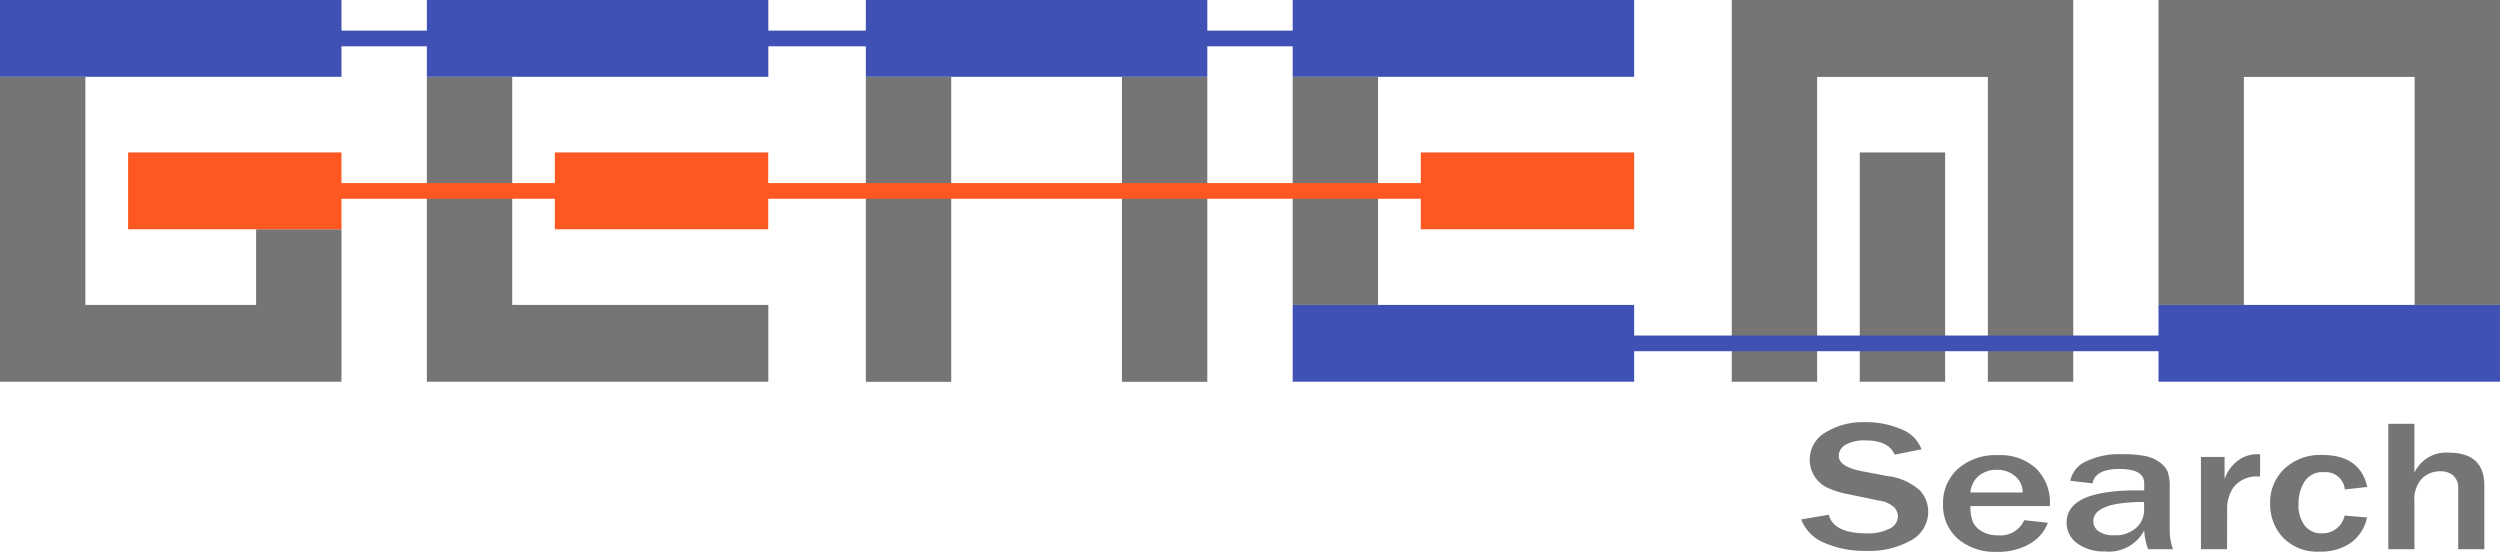 <svg xmlns="http://www.w3.org/2000/svg" viewBox="0 0 239.25 52.79"><defs><style>.a{fill:#3f51b5;}.b{fill:#757575;}.c{fill:#ff5722;}.d,.e{fill:none;stroke-miterlimit:10;stroke-width:1.5px;}.d{stroke:#3f51b5;}.e{stroke:#ff5722;}</style></defs><title>GenemoLogo</title><rect class="a" width="32.68" height="7.35"/><polygon class="b" points="32.68 21.94 32.68 36.53 0 36.53 0 7.36 8.17 7.36 8.17 29.18 24.51 29.18 24.51 21.94 32.68 21.94"/><polygon class="b" points="73.53 29.18 73.53 36.53 40.85 36.53 40.85 7.36 49.02 7.36 49.02 29.18 73.53 29.18"/><rect class="a" x="82.86" width="32.68" height="7.35"/><rect class="a" x="123.71" width="32.68" height="7.35"/><rect class="b" x="177.98" y="14.59" width="8.17" height="21.94"/><polygon class="b" points="198.41 0 198.41 36.53 190.24 36.53 190.24 7.36 173.9 7.36 173.9 36.53 165.73 36.53 165.73 0 198.41 0"/><rect class="a" x="40.85" width="32.68" height="7.35"/><rect class="c" x="12.26" y="14.59" width="20.42" height="7.35"/><rect class="c" x="53.1" y="14.59" width="20.42" height="7.35"/><rect class="b" x="123.71" y="7.36" width="8.17" height="21.82"/><polygon class="b" points="206.57 0 206.57 7.36 206.57 29.18 214.74 29.18 214.74 7.36 231.08 7.36 231.08 29.18 239.25 29.18 239.25 7.36 239.25 0 206.57 0"/><rect class="c" x="135.97" y="14.59" width="20.42" height="7.35"/><rect class="a" x="123.71" y="29.18" width="32.68" height="7.35"/><rect class="a" x="206.57" y="29.18" width="32.68" height="7.35"/><rect class="b" x="82.86" y="7.36" width="8.17" height="29.18"/><rect class="b" x="107.37" y="7.36" width="8.17" height="29.18"/><line class="d" y1="3.68" x2="152.89" y2="3.68"/><line class="e" x1="22.57" y1="18.27" x2="148.22" y2="18.27"/><line class="d" x1="140.05" y1="32.86" x2="224.37" y2="32.86"/><path class="b" d="M177.75,56.15l2.63-.45q.47,1.78,3.63,1.78a4.4,4.4,0,0,0,2.21-.46A1.32,1.32,0,0,0,187,55.9a1.38,1.38,0,0,0-.35-.91,2.73,2.73,0,0,0-1.5-.65l-2.87-.6a8.14,8.14,0,0,1-2.18-.7,3,3,0,0,1-1.13-1.1,3,3,0,0,1,1.07-4.1,6.89,6.89,0,0,1,3.82-1,8.42,8.42,0,0,1,3.46.68,3.29,3.29,0,0,1,1.94,1.92l-2.57.51q-.59-1.36-2.77-1.36A3.62,3.62,0,0,0,182,49a1.24,1.24,0,0,0-.66,1.07q0,1,2.09,1.44L186,52a5.6,5.6,0,0,1,3.11,1.38,3,3,0,0,1,.79,2,3.12,3.12,0,0,1-1.66,2.78,8.19,8.19,0,0,1-4.31,1,9.51,9.51,0,0,1-3.91-.75A3.9,3.9,0,0,1,177.75,56.15Z" transform="translate(-5.37 -6.44)"/><path class="b" d="M199.09,56.22l2.26.25a3.9,3.9,0,0,1-1.71,2,6,6,0,0,1-3.2.78A5.41,5.41,0,0,1,192.73,58a4.25,4.25,0,0,1-1.41-3.36,4.36,4.36,0,0,1,1.42-3.33A5.42,5.42,0,0,1,196.58,50a5,5,0,0,1,3.67,1.3,4.53,4.53,0,0,1,1.3,3.34v.23h-7.61a4,4,0,0,0,.21,1.45,2,2,0,0,0,.85.95,2.92,2.92,0,0,0,1.59.4A2.48,2.48,0,0,0,199.09,56.22Zm-.15-2.65a2,2,0,0,0-.72-1.56,2.6,2.6,0,0,0-1.75-.61,2.63,2.63,0,0,0-1.72.57,2.32,2.32,0,0,0-.81,1.6Z" transform="translate(-5.37 -6.44)"/><path class="b" d="M213.33,59h-2.38a6,6,0,0,1-.38-1.79,3.81,3.81,0,0,1-3.76,2,4.24,4.24,0,0,1-2.66-.78,2.38,2.38,0,0,1-1-2q0-3.06,6.71-3.06h.71v-.67q0-1.38-2.35-1.38t-2.59,1.38l-2.13-.25a2.59,2.59,0,0,1,1.43-1.82,7.41,7.41,0,0,1,3.63-.72,10.49,10.49,0,0,1,2.1.17,3.53,3.53,0,0,1,1.37.58,2.29,2.29,0,0,1,.77.89,4.35,4.35,0,0,1,.21,1.62v4A5.31,5.31,0,0,0,213.33,59Zm-2.77-4.52q-4.86,0-4.86,1.85a1.17,1.17,0,0,0,.49.94,2.34,2.34,0,0,0,1.48.39,2.94,2.94,0,0,0,2.16-.73,2.26,2.26,0,0,0,.73-1.65Z" transform="translate(-5.37 -6.44)"/><path class="b" d="M218.5,59H216V50.17h2.26v2.12a3.73,3.73,0,0,1,1.33-1.81,3.07,3.07,0,0,1,1.74-.57h.33v2.15a2.79,2.79,0,0,0-2.53,1,3.52,3.52,0,0,0-.62,1.89Z" transform="translate(-5.37 -6.44)"/><path class="b" d="M229.75,55.78l2.15.18a4,4,0,0,1-1.62,2.47,5.08,5.08,0,0,1-2.89.8,4.57,4.57,0,0,1-3.53-1.34,4.66,4.66,0,0,1-1.24-3.28A4.42,4.42,0,0,1,224,51.29a5,5,0,0,1,3.6-1.31q3.63,0,4.32,3.06l-2.15.24a1.83,1.83,0,0,0-2-1.65,2,2,0,0,0-1.85.89,3.89,3.89,0,0,0-.58,2.16,3.19,3.19,0,0,0,.6,2.07,2,2,0,0,0,1.68.73A2.15,2.15,0,0,0,229.75,55.78Z" transform="translate(-5.37 -6.44)"/><path class="b" d="M243.12,59h-2.5V53.24a1.57,1.57,0,0,0-.5-1.32,1.87,1.87,0,0,0-1.17-.38,2.52,2.52,0,0,0-1.79.68,2.94,2.94,0,0,0-.73,2.23V59h-2.5V47h2.5v4.68a3.34,3.34,0,0,1,3.27-1.92q3.42,0,3.42,3.14Z" transform="translate(-5.37 -6.44)"/></svg>